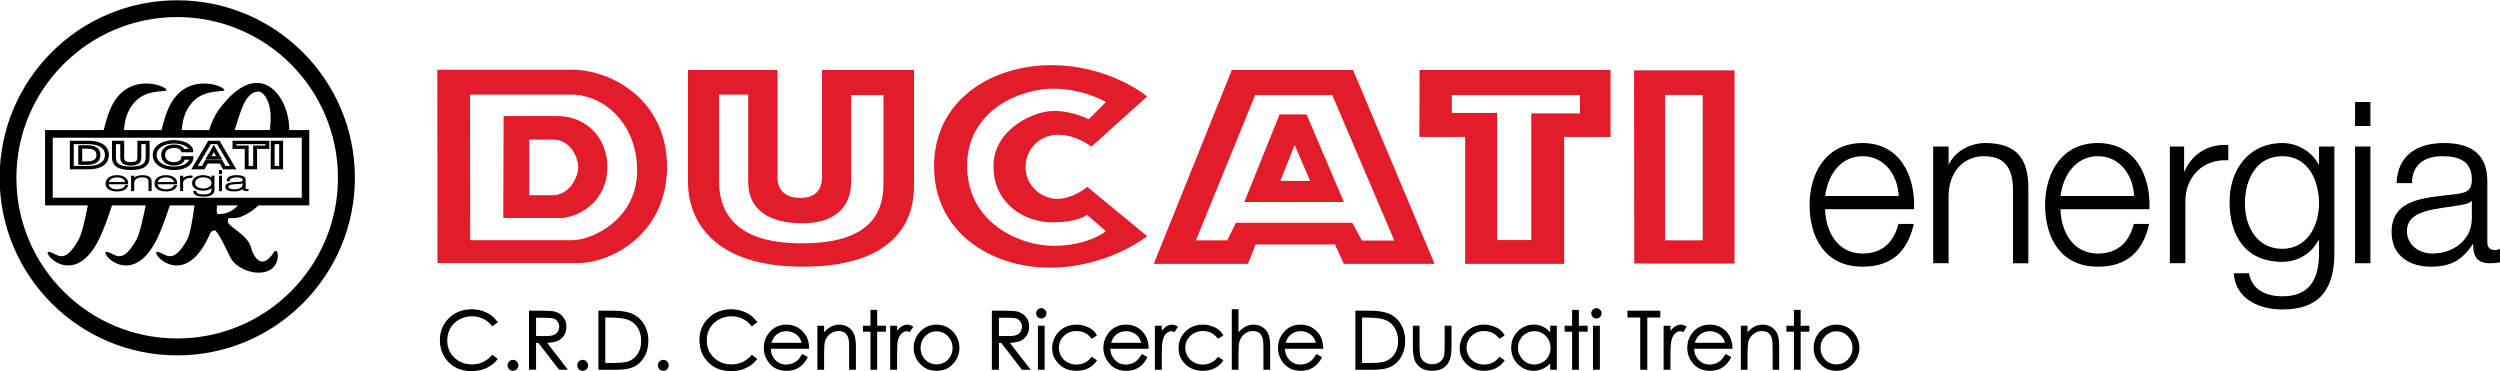 <svg
   width='500pt'
   height='74.265pt'
   viewBox='0 0 500 74.265'
   fill-rule='evenodd'
   version='1.1'
   id='svg34'
   sodipodi:docname='logo-Ducati-Energia-SSR-e-CRD.svg'
   inkscape:version='1.3.2 (091e20e, 2023-11-25, custom)'
   xmlns:inkscape='http://www.inkscape.org/namespaces/inkscape'
   xmlns:sodipodi='http://sodipodi.sourceforge.net/DTD/sodipodi-0.dtd'
   xmlns='http://www.w3.org/2000/svg'
   xmlns:svg='http://www.w3.org/2000/svg'>
  <defs
     id='defs34' />
  <sodipodi:namedview
     id='namedview34'
     pagecolor='#505050'
     bordercolor='#eeeeee'
     borderopacity='1'
     inkscape:showpageshadow='0'
     inkscape:pageopacity='0'
     inkscape:pagecheckerboard='0'
     inkscape:deskcolor='#d1d1d1'
     inkscape:document-units='pt'
     inkscape:zoom='0.97260882'
     inkscape:cx='365.5118'
     inkscape:cy='336.72325'
     inkscape:window-width='1920'
     inkscape:window-height='1137'
     inkscape:window-x='-8'
     inkscape:window-y='-8'
     inkscape:window-maximized='1'
     inkscape:current-layer='g34' />
  <g
     id='g34'>
    <g
       id='g2'
       transform='matrix(0.976,0,0,0.976,-38.467,-48.139)'
       inkscape:export-filename='Logo CRD Completo - Nero Pieno Trasparente - 673x100.png'
       inkscape:export-xdpi='95.840279'
       inkscape:export-ydpi='95.840279'>
      <g
         id='g15-6'
         transform='matrix(0.446,0,0,0.446,162.743,-100.386)'
         style='stroke-width:2.243'>
        <path
           style='fill:#e21c2a;stroke:none;stroke-width:6.234'
           d='M -13.824,367.698 H -75.6 l 0.072,88.848 h 64.512 c 15.624,0 40.968,-13.608 40.968,-44.208 0,-30.744 -25.488,-44.64 -43.776,-44.64 z m 0.144,78.336 h -46.8 l -0.072,-66.888 h 46.728 c 13.896,0 30.024,12.456 30.024,34.92 0,22.32 -20.52,31.968 -29.88,31.968 z'
           id='path1-9' />
        <path
           style='fill:#e21c2a;stroke:none;stroke-width:6.234'
           d='m -19.8,389.01 h -25.344 l -0.144,46.8 h 27.504 C -9.432,434.802 2.52,427.674 2.52,412.554 2.52,396.714 -9.576,389.01 -19.8,389.01 Z m -2.808,36.36 h -10.728 v -25.56 h 10.8 c 8.064,0 11.664,7.992 11.664,12.744 0,4.68 -4.176,12.816 -11.736,12.816 z'
           id='path2-0' />
        <path
           style='fill:#e21c2a;stroke:none;stroke-width:6.234'
           d='m 101.16,367.842 v 48.816 c 0,7.056 -3.744,9.936 -10.008,9.936 -6.336,0 -10.44,-3.168 -10.44,-9.36 V 367.842 H 39.6 c 0,0 0,37.872 0,51.912 0,12.672 7.128,38.448 52.776,38.448 45,0 51.048,-23.76 51.048,-36.864 v -53.496 z m 28.224,52.56 c 0,16.272 -9.936,27.072 -37.44,27.072 -27.504,0 -38.088,-11.376 -38.088,-28.8 0,-17.568 0,-39.528 0,-39.528 h 13.392 v 40.176 c 0,13.608 10.872,18.936 24.912,18.936 14.04,0 22.392,-6.624 22.392,-19.224 v -39.672 h 14.832 z'
           id='path3-0' />
        <path
           style='fill:#e21c2a;stroke:none;stroke-width:6.234'
           d='m 223.056,421.554 c 0,0 -6.48,5.472 -13.824,5.472 -7.344,0 -14.544,-6.12 -14.544,-14.472 0,-8.352 6.408,-14.976 14.976,-14.976 8.496,0 15.264,5.472 15.264,5.472 l 25.632,-23.04 c 0,0 -16.992,-14.4 -44.136,-14.4 -27.144,0 -53.784,15.912 -53.784,46.44 0,30.456 26.28,46.584 53.136,46.584 26.856,0 44.784,-14.472 44.784,-14.472 z m -55.224,-9.648 c 0,-26.064 25.128,-35.496 39.384,-35.496 14.256,0 24.408,6.12 24.408,6.12 l -7.92,7.92 c 0,0 -7.344,-3.816 -16.128,-3.816 -8.712,0 -27.648,8.136 -27.648,25.416 0,17.28 14.4,25.776 26.856,25.776 12.456,0 16.128,-3.456 16.128,-3.456 l 8.712,7.56 c 0,0 -8.28,6.696 -24.048,6.696 -15.696,0 -39.744,-10.656 -39.744,-36.72 z'
           id='path4-2' />
        <path
           style='fill:#e21c2a;stroke:none;stroke-width:6.234'
           d='M 345.168,367.842 H 289.44 l -35.856,89.064 h 43.272 l 3.528,-8.928 h 36.432 l 4.104,8.928 h 41.688 z m -0.36,70.2 h -53.496 l -3.96,8.064 h -14.4 l 27.216,-66.744 h 35.424 l 28.512,66.816 H 349.2 Z'
           id='path5-3' />
        <path
           style='fill:#e21c2a;stroke:none;stroke-width:6.234'
           d='M 323.784,388.218 H 311.4 l -16.2,40.248 h 45.72 z m -5.472,14.04 7.128,16.56 -13.68,-0.072 z'
           id='path6-7' />
        <path
           style='fill:#e21c2a;stroke:none;stroke-width:6.234'
           d='m 375.696,367.842 -0.072,30.744 h 21.024 v 58.32 h 45.504 v -58.32 h 21.312 v -30.744 z m 51.336,19.944 v 58.176 H 411.336 V 387.57 h -20.808 v -8.208 h 58.824 l 0.072,8.424 z'
           id='path7-9' />
        <path
           style='fill:#e21c2a;stroke:none;stroke-width:6.234'
           d='m 474.264,367.986 0.072,88.776 h 46.08 v -88.776 z m 31.536,78.12 H 488.52 V 379.29 h 17.28 z'
           id='path8-2' />
        <path
           style='fill:#000000;stroke:#000000;stroke-width:0.568'
           d='m 602.64,431.49 c 0.504,-14.832 -6.336,-29.808 -23.4,-29.808 -16.92,0 -24.048,14.112 -24.048,28.08 0,15.12 7.128,28.152 24.048,28.152 13.392,0 20.376,-7.056 23.184,-19.08 h -6.48 c -2.088,7.992 -7.2,13.608 -16.704,13.608 -12.456,0 -17.424,-11.448 -17.496,-20.952 z m -40.896,-5.472 c 1.008,-9.576 6.912,-18.864 17.496,-18.864 10.512,0 16.56,9.144 16.92,18.864 z'
           id='path9-2' />
        <path
           style='fill:#000000;stroke:#000000;stroke-width:0.568'
           d='m 612,456.33 h 6.48 v -31.032 c 0.216,-10.296 6.408,-18.144 16.704,-18.144 10.512,0 13.464,6.912 13.464,15.984 v 33.192 h 6.48 v -34.2 c 0,-12.6 -4.536,-20.448 -19.44,-20.448 -7.56,0 -14.616,4.32 -16.992,10.728 h -0.216 v -9.144 H 612 Z'
           id='path10-1' />
        <path
           style='fill:#000000;stroke:#000000;stroke-width:0.568'
           d='m 710.784,431.49 c 0.504,-14.832 -6.336,-29.808 -23.4,-29.808 -16.92,0 -23.976,14.112 -23.976,28.08 0,15.12 7.056,28.152 23.976,28.152 13.392,0 20.376,-7.056 23.184,-19.08 h -6.48 c -2.088,7.992 -7.2,13.608 -16.704,13.608 -12.456,0 -17.424,-11.448 -17.496,-20.952 z m -40.896,-5.472 c 1.008,-9.576 6.912,-18.864 17.496,-18.864 10.512,0 16.56,9.144 16.92,18.864 z'
           id='path11-7' />
        <path
           style='fill:#000000;stroke:#000000;stroke-width:0.568'
           d='m 720.72,456.33 h 6.552 v -28.296 c 0,-11.016 7.992,-19.656 19.728,-19.008 v -6.48 c -9.576,-0.432 -16.776,4.608 -20.088,13.176 h -0.216 v -12.456 h -5.976 z'
           id='path12-3' />
        <path
           style='fill:#000000;stroke:#000000;stroke-width:0.568'
           d='m 772.128,450.282 c -11.952,0 -17.496,-10.44 -17.496,-21.168 0,-10.944 5.184,-21.96 17.496,-21.96 12.312,0 17.136,11.664 17.136,21.96 0,10.872 -5.904,21.168 -17.136,21.168 z m 23.616,-47.016 h -6.48 v 9.144 h -0.216 c -2.592,-5.904 -9.144,-10.728 -16.92,-10.728 -15.336,0 -23.976,12.168 -23.976,26.712 0,15.192 6.984,27.288 23.976,27.288 7.632,0 13.896,-4.392 16.92,-10.872 h 0.216 v 7.2 c 0,12.96 -5.184,20.088 -17.136,20.088 -7.2,0 -14.112,-2.808 -15.552,-10.584 h -6.48 c 0.936,11.304 11.448,16.056 22.032,16.056 17.424,0 23.544,-9.72 23.616,-25.56 z'
           id='path13-0' />
        <path
           style='fill:#000000;stroke:#000000;stroke-width:0.568'
           d='m 805.824,456.33 h 6.48 v -53.064 h -6.48 z m 0,-63.072 h 6.48 v -10.44 h -6.48 z'
           id='path14-4' />
        <path
           style='fill:#000000;stroke:#000000;stroke-width:0.568'
           d='m 859.464,435.738 c 0.144,10.368 -8.64,16.704 -18.504,16.704 -6.12,0 -11.88,-4.032 -11.88,-10.512 0,-10.44 13.752,-10.296 24.768,-12.312 1.728,-0.288 4.608,-0.792 5.4,-2.304 h 0.216 z m -28.08,-16.2 c 0.216,-8.64 6.192,-12.384 14.184,-12.384 7.632,0 13.896,2.16 13.896,10.944 0,5.76 -2.952,6.48 -8.28,7.128 -14.04,1.656 -28.584,2.16 -28.584,17.064 0,10.728 8.064,15.624 17.856,15.624 10.152,0 14.832,-3.96 19.368,-10.872 h 0.216 c 0,5.616 1.008,9.288 7.56,9.288 1.8,0 2.808,-0.072 4.248,-0.432 v -5.472 c -0.504,0.216 -1.368,0.432 -2.088,0.432 -2.52,0 -3.744,-1.44 -3.744,-3.888 v -28.152 c 0,-14.256 -10.224,-17.136 -19.584,-17.136 -12.168,0 -20.952,5.4 -21.528,17.856 z'
           id='path15-2' />
      </g>
      <g
         id='g33-1'
         transform='matrix(0.446,0,0,0.446,162.743,-100.386)'
         style='stroke-width:2.243'>
        <g
           id='g17-4'
           style='stroke-width:2.243'>
          <path
             style='fill:#000000;stroke:none;stroke-width:2.243'
             d='m -195.12,335.802 c -45.072,0 -81.576,36.504 -81.576,81.576 0,45 36.504,81.576 81.576,81.576 45.072,0 81.648,-36.576 81.648,-81.576 0,-45.072 -36.576,-81.576 -81.648,-81.576 z m 0,155.376 c -40.752,0 -73.872,-33.048 -73.872,-73.8 0,-40.752 33.12,-73.872 73.872,-73.872 40.824,0 73.872,33.12 73.872,73.872 0,40.752 -33.048,73.8 -73.872,73.8 z'
             id='path16-3' />
          <path
             style='fill:#000000;stroke:none;stroke-width:2.243'
             d='m -165.96,435.306 c 3.096,-1.152 5.832,-3.024 8.208,-5.256 h 23.328 v -34.632 h -9.216 c 0.216,-15.336 -13.752,-34.92 -32.544,-9.072 -1.656,2.304 -3.096,5.472 -4.248,9.072 h -12.6 c 0.288,-3.096 0.792,-5.76 1.872,-8.136 4.464,-9.576 12.384,-9.36 17.064,-9.864 4.608,-0.576 -17.28,-11.376 -25.416,8.928 -1.008,2.448 -1.944,5.616 -2.808,9.072 h -17.28 c 0.288,-3.096 0.792,-5.76 1.872,-8.136 4.464,-9.576 12.384,-9.36 17.064,-9.864 4.608,-0.576 -17.28,-11.376 -25.416,8.928 -1.008,2.448 -1.944,5.616 -2.808,9.072 h -26.928 v 34.632 h 19.656 c -1.512,7.416 -2.88,13.392 -4.32,15.84 -6.552,11.664 -9.648,6.48 -13.176,5.544 -5.328,-1.368 11.952,19.656 23.976,-8.784 1.872,-4.536 3.384,-8.712 4.608,-12.6 h 15.48 c -1.512,7.416 -2.88,13.392 -4.32,15.84 -6.552,11.664 -9.648,6.48 -13.176,5.544 -5.328,-1.368 11.952,19.656 23.976,-8.784 1.872,-4.536 3.384,-8.712 4.608,-12.6 h 11.376 c -1.08,7.416 -2.088,13.392 -3.456,15.84 -6.552,11.664 -9.648,6.48 -13.176,5.544 -5.328,-1.368 11.88,19.656 23.904,-8.784 0,0 0.648,-1.152 2.016,-1.152 1.368,0 6.84,11.808 6.84,11.808 0,0 2.016,5.616 10.656,7.416 14.112,2.16 12.24,-12.6 9.792,-9.36 -6.624,10.512 -10.296,-0.792 -10.296,-0.792 -1.008,-6.984 -10.944,-10.44 -11.016,-13.248 -0.072,-2.736 1.944,-0.504 5.904,-2.016 z m 8.352,-57.6 c 1.512,0 6.984,4.032 5.04,17.712 h -16.128 c 2.664,-8.136 4.752,-17.712 11.088,-17.712 z m -29.016,48.816 h -10.872 -11.376 -15.192 -11.376 -16.848 v -27.576 h 22.536 9.792 16.776 9.792 11.88 11.664 16.704 9.216 6.048 v 27.576 h -16.704 -9.792 -11.952 z m 10.224,7.488 c -0.576,0 -0.648,-1.512 -0.432,-3.96 h 9.648 c -3.744,3.888 -6.912,3.96 -9.216,3.96 z'
             id='path17-9' />
        </g>
        <g
           id='g25-6'
           style='fill:#000000;stroke:#000000;stroke-width:0.568'>
          <path
             style='fill:#000000;stroke:#000000;stroke-width:0.568'
             d='m -236.088,400.602 h -8.064 v 12.6 h 8.064 c 5.904,0 9.288,-2.304 9.288,-6.336 0,-3.96 -3.384,-6.264 -9.288,-6.264 z m 0,11.592 h -6.84 V 401.61 h 6.84 c 5.112,0 8.064,1.944 8.064,5.256 0,3.384 -2.952,5.328 -8.064,5.328 z'
             id='path18-6' />
          <path
             style='fill:#000000;stroke:#000000;stroke-width:0.568'
             d='m -236.448,402.69 h -3.816 v 8.424 h 3.816 c 3.816,0 5.76,-1.44 5.76,-4.248 0,-2.736 -1.944,-4.176 -5.76,-4.176 z m 0,7.416 h -2.592 v -6.408 h 2.592 c 3.024,0 4.536,1.08 4.536,3.168 0,2.16 -1.512,3.24 -4.536,3.24 z'
             id='path19-0' />
          <path
             style='fill:#000000;stroke:#000000;stroke-width:0.568'
             d='m -213.12,408.018 c 0,1.296 -0.288,2.448 -3.312,2.448 -3.024,0 -3.312,-1.152 -3.312,-2.448 v -7.416 h -5.04 v 7.344 c 0,3.744 2.664,5.544 8.352,5.544 5.688,0 8.352,-1.8 8.352,-5.544 v -7.344 h -5.04 z m 1.224,0 v -6.408 h 2.592 v 6.336 c 0,3.24 -2.016,4.536 -7.128,4.536 -5.04,0 -7.128,-1.296 -7.128,-4.536 v -6.336 h 2.592 v 6.408 c 0,2.376 1.368,3.456 4.536,3.456 3.168,0 4.536,-1.08 4.536,-3.456 z'
             id='path20-5' />
          <path
             style='fill:#000000;stroke:#000000;stroke-width:0.568'
             d='m -187.92,407.73 h -5.04 v 0.288 c 0,0.864 -0.792,2.448 -3.744,2.448 -1.584,0 -4.248,-0.72 -4.248,-3.6 0,-3.384 3.744,-3.528 4.464,-3.528 1.872,0 3.096,0.648 3.456,1.8 l 0.072,0.216 h 4.896 v -0.288 c 0,-2.952 -4.392,-4.752 -8.424,-4.752 -5.616,0 -9.576,2.736 -9.576,6.552 0,3.888 3.888,6.624 9.36,6.624 6.984,0 8.784,-3.6 8.784,-5.472 z m -8.568,-6.408 c 4.464,0 6.768,2.016 7.128,3.096 h -2.664 c -0.648,-1.44 -2.664,-2.088 -4.464,-2.088 -2.808,0 -5.688,1.44 -5.688,4.536 0,3.168 2.88,4.608 5.472,4.608 3.672,0 4.608,-1.944 4.896,-2.736 h 2.592 c -0.288,1.08 -1.656,3.744 -7.488,3.744 -3.888,0 -8.136,-1.728 -8.136,-5.616 0,-3.24 3.456,-5.544 8.352,-5.544 z'
             id='path21-8' />
          <path
             style='fill:#000000;stroke:#000000;stroke-width:0.568'
             d='m -181.728,408.738 h 6.84 l -3.384,-5.976 z m 1.944,-1.008 1.512,-2.736 1.512,2.736 z'
             id='path22-2' />
          <path
             style='fill:#000000;stroke:#000000;stroke-width:0.568'
             d='m -180.648,400.602 -7.488,12.6 h 5.4 l 1.44,-2.664 h 5.976 l 1.44,2.664 h 5.472 l -7.416,-12.6 z m 7.56,11.592 -1.512,-2.664 h -7.488 l -1.44,2.664 h -2.592 l 6.264,-10.584 h 3.24 l 6.264,10.584 z'
             id='path23-2' />
          <path
             style='fill:#000000;stroke:#000000;stroke-width:0.568'
             d='m -169.416,403.77 h 5.616 v 9.432 h 5.112 v -9.432 h 5.616 v -3.168 h -16.344 z m 9.504,-0.936 v 9.36 h -2.664 v -9.36 h -5.616 v -1.224 h 13.896 v 1.224 z'
             id='path24-6' />
          <path
             style='fill:#000000;stroke:#000000;stroke-width:0.568'
             d='m -151.848,400.602 v 12.6 h 5.112 v -12.6 z m 1.224,11.592 V 401.61 h 2.664 v 10.584 z'
             id='path25-8' />
        </g>
        <g
           id='g32-3'
           style='fill:#000000;stroke:#000000;stroke-width:0.568'>
          <path
             style='fill:#000000;stroke:#000000;stroke-width:0.568'
             d='m -226.944,420.042 c 0,1.44 1.368,2.88 4.104,2.88 2.088,0 3.6,-0.72 4.032,-1.944 h 0.792 c -0.432,1.512 -2.16,2.376 -4.824,2.376 -3.24,0 -4.968,-1.512 -4.896,-3.312 -0.072,-1.8 1.584,-3.6 4.896,-3.6 3.528,0 5.04,1.656 4.896,3.6 z m 8.208,-0.432 c -0.072,-1.44 -1.512,-2.736 -4.104,-2.736 -2.448,0 -3.888,1.368 -4.104,2.736 z'
             id='path26-2' />
          <path
             style='fill:#000000;stroke:#000000;stroke-width:0.568'
             d='m -216,416.658 h 0.864 v 1.368 0 c 0.576,-1.008 2.232,-1.584 4.032,-1.584 3.888,0 3.96,1.872 3.96,2.736 v 4.032 h -0.864 v -4.104 c 0,-0.72 -0.144,-2.232 -3.168,-2.232 -2.448,0 -3.96,1.152 -3.96,2.808 v 3.528 H -216 Z'
             id='path27-5' />
          <path
             style='fill:#000000;stroke:#000000;stroke-width:0.568'
             d='m -204.408,420.042 c -0.072,1.44 1.368,2.88 4.104,2.88 2.088,0 3.6,-0.72 3.96,-1.944 h 0.864 c -0.432,1.512 -2.16,2.376 -4.824,2.376 -3.24,0 -4.968,-1.512 -4.968,-3.312 0,-1.8 1.584,-3.6 4.968,-3.6 3.456,0 5.04,1.656 4.896,3.6 z m 8.136,-0.432 c 0,-1.44 -1.512,-2.736 -4.032,-2.736 -2.52,0 -3.96,1.368 -4.104,2.736 z'
             id='path28-6' />
          <path
             style='fill:#000000;stroke:#000000;stroke-width:0.568'
             d='m -192.672,418.098 h 0.072 c 0.432,-0.864 2.232,-1.584 4.248,-1.512 v 0.504 c -0.864,-0.072 -2.088,0.072 -3.024,0.648 -0.864,0.504 -1.224,0.936 -1.296,1.872 v 3.6 h -0.792 v -6.552 h 0.792 z'
             id='path29-2' />
          <path
             style='fill:#000000;stroke:#000000;stroke-width:0.568'
             d='m -178.272,416.658 v 6.192 c 0,0.504 0,3.024 -4.824,2.88 -2.376,0 -4.176,-0.504 -4.32,-2.088 h 0.792 c 0.216,1.224 1.728,1.656 3.6,1.656 3.888,0 3.96,-1.872 3.96,-2.304 v -1.512 h -0.072 c -0.792,0.936 -2.16,1.512 -4.032,1.512 -3.24,0 -4.824,-1.44 -4.824,-3.24 0,-1.8 1.728,-3.312 4.824,-3.312 1.728,0 3.456,0.576 4.032,1.584 h 0.072 v -1.368 z m -8.856,3.096 c 0,1.512 1.368,2.808 3.96,2.808 2.736,0 4.104,-1.368 4.104,-2.808 0,-1.512 -1.368,-2.88 -4.104,-2.88 -2.664,0 -3.96,1.44 -3.96,2.88 z'
             id='path30-3' />
          <path
             style='fill:#000000;stroke:#000000;stroke-width:0.568'
             d='m -175.608,415.362 v -1.296 h 0.792 v 1.296 z m 0,7.848 v -6.552 h 0.792 v 6.552 z'
             id='path31-4' />
          <path
             style='fill:#000000;stroke:#000000;stroke-width:0.568'
             d='m -163.944,421.986 c 0,0.36 0,0.792 0.72,0.792 0.144,0 0.36,0 0.576,0 v 0.36 c -0.216,0.072 -0.432,0.072 -0.648,0.072 -1.296,0 -1.512,-0.432 -1.512,-0.936 v -0.36 0 c -0.504,0.792 -2.016,1.44 -4.176,1.44 -2.088,0 -3.744,-0.432 -3.744,-1.872 0,-1.512 2.304,-1.8 4.104,-1.872 3.744,-0.144 3.888,-0.288 3.888,-1.44 0,-0.288 -0.576,-1.296 -3.096,-1.296 -2.016,0 -3.312,0.648 -3.456,1.8 h -0.792 c 0.072,-1.44 1.584,-2.232 4.248,-2.232 1.944,0 3.888,0.36 3.888,1.728 z m -0.864,-2.52 c -0.648,0.504 -2.376,0.432 -4.032,0.576 -1.944,0.072 -3.024,0.504 -3.024,1.44 0,0.792 0.936,1.44 2.952,1.44 3.744,0 4.104,-1.872 4.104,-2.16 z'
             id='path32-4' />
        </g>
      </g>
      <path
         style='fill:#000000;stroke:#000000;stroke-width:0.253'
         d='m 141.239,115.327 -0.931,0.706 c -0.514,-0.674 -1.123,-1.188 -1.862,-1.508 -0.706,-0.353 -1.508,-0.514 -2.375,-0.514 -0.931,0 -1.797,0.225 -2.6,0.674 -0.835,0.449 -1.444,1.059 -1.894,1.829 -0.417,0.738 -0.642,1.605 -0.642,2.568 0,1.444 0.481,2.632 1.476,3.595 0.995,0.963 2.247,1.444 3.723,1.444 1.669,0 3.049,-0.642 4.172,-1.926 l 0.931,0.706 c -0.578,0.738 -1.316,1.316 -2.215,1.733 -0.867,0.417 -1.862,0.61 -2.953,0.61 -2.054,0 -3.691,-0.674 -4.879,-2.054 -1.027,-1.155 -1.508,-2.568 -1.508,-4.205 0,-1.733 0.61,-3.21 1.829,-4.397 1.188,-1.155 2.728,-1.765 4.558,-1.765 1.091,0 2.086,0.225 2.985,0.674 0.899,0.417 1.605,1.027 2.183,1.829 z m 3.274,7.863 c 0.289,0 0.514,0.096 0.706,0.289 0.193,0.193 0.289,0.417 0.289,0.706 0,0.257 -0.096,0.514 -0.289,0.706 -0.193,0.193 -0.417,0.289 -0.706,0.289 -0.257,0 -0.481,-0.096 -0.674,-0.289 -0.193,-0.193 -0.289,-0.449 -0.289,-0.706 0,-0.289 0.096,-0.514 0.289,-0.706 0.193,-0.193 0.417,-0.289 0.674,-0.289 z m 3.434,-10.078 h 2.375 c 1.316,0 2.183,0.064 2.664,0.16 0.706,0.193 1.284,0.514 1.701,1.059 0.449,0.514 0.674,1.155 0.674,1.926 0,0.642 -0.16,1.22 -0.449,1.701 -0.321,0.481 -0.738,0.867 -1.316,1.123 -0.546,0.225 -1.348,0.353 -2.311,0.385 l 4.237,5.488 h -1.476 l -4.237,-5.488 h -0.674 v 5.488 h -1.188 z m 1.188,1.188 v 4.012 h 2.054 c 0.77,0 1.348,-0.064 1.733,-0.225 0.385,-0.128 0.674,-0.385 0.899,-0.706 0.193,-0.321 0.321,-0.706 0.321,-1.123 0,-0.385 -0.128,-0.738 -0.321,-1.059 -0.225,-0.321 -0.514,-0.578 -0.867,-0.706 -0.353,-0.128 -0.931,-0.193 -1.733,-0.193 z m 9.661,8.891 c 0.289,0 0.514,0.096 0.706,0.289 0.193,0.193 0.289,0.417 0.289,0.706 0,0.257 -0.096,0.514 -0.289,0.706 -0.193,0.193 -0.417,0.289 -0.706,0.289 -0.257,0 -0.481,-0.096 -0.674,-0.289 -0.193,-0.193 -0.289,-0.449 -0.289,-0.706 0,-0.289 0.096,-0.514 0.289,-0.706 0.193,-0.193 0.417,-0.289 0.674,-0.289 z m 3.37,1.765 v -11.843 h 2.471 c 1.765,0 3.049,0.16 3.851,0.449 1.123,0.385 2.022,1.091 2.664,2.086 0.674,0.995 0.995,2.183 0.995,3.531 0,1.188 -0.257,2.247 -0.77,3.145 -0.514,0.899 -1.188,1.573 -1.99,1.99 -0.835,0.417 -1.99,0.642 -3.434,0.642 z m 1.155,-1.123 h 1.348 c 1.637,0 2.76,-0.096 3.402,-0.289 0.899,-0.289 1.605,-0.834 2.086,-1.573 0.514,-0.77 0.77,-1.669 0.77,-2.76 0,-1.155 -0.257,-2.118 -0.802,-2.921 -0.578,-0.834 -1.348,-1.38 -2.311,-1.669 -0.738,-0.225 -1.958,-0.353 -3.659,-0.353 h -0.834 z m 12.036,-0.642 c 0.257,0 0.481,0.096 0.674,0.289 0.193,0.193 0.289,0.417 0.289,0.706 0,0.257 -0.096,0.514 -0.289,0.706 -0.193,0.193 -0.417,0.289 -0.674,0.289 -0.289,0 -0.514,-0.096 -0.706,-0.289 -0.193,-0.193 -0.289,-0.449 -0.289,-0.706 0,-0.289 0.096,-0.514 0.289,-0.706 0.193,-0.193 0.417,-0.289 0.706,-0.289 z m 19.065,-7.863 -0.931,0.706 c -0.514,-0.674 -1.123,-1.188 -1.862,-1.508 -0.706,-0.353 -1.508,-0.514 -2.375,-0.514 -0.931,0 -1.797,0.225 -2.6,0.674 -0.835,0.449 -1.444,1.059 -1.894,1.829 -0.417,0.738 -0.642,1.605 -0.642,2.568 0,1.444 0.481,2.632 1.476,3.595 0.995,0.963 2.247,1.444 3.723,1.444 1.669,0 3.049,-0.642 4.172,-1.926 l 0.931,0.706 c -0.578,0.738 -1.316,1.316 -2.215,1.733 -0.867,0.417 -1.862,0.61 -2.953,0.61 -2.054,0 -3.691,-0.674 -4.879,-2.054 -1.027,-1.155 -1.509,-2.568 -1.509,-4.205 0,-1.733 0.61,-3.21 1.829,-4.397 1.188,-1.155 2.728,-1.765 4.558,-1.765 1.091,0 2.086,0.225 2.985,0.674 0.899,0.417 1.605,1.027 2.183,1.829 z m 9.404,6.708 0.963,0.514 c -0.321,0.61 -0.674,1.091 -1.091,1.476 -0.385,0.385 -0.867,0.674 -1.38,0.867 -0.481,0.193 -1.059,0.289 -1.701,0.289 -1.444,0 -2.568,-0.481 -3.37,-1.412 -0.802,-0.931 -1.188,-1.99 -1.188,-3.177 0,-1.091 0.321,-2.086 1.027,-2.953 0.867,-1.091 2.022,-1.669 3.466,-1.669 1.476,0 2.664,0.578 3.563,1.701 0.642,0.802 0.963,1.797 0.963,2.985 h -7.863 c 0.032,1.027 0.353,1.862 0.963,2.503 0.642,0.674 1.412,0.995 2.343,0.995 0.417,0 0.867,-0.096 1.284,-0.225 0.417,-0.16 0.77,-0.385 1.091,-0.642 0.289,-0.257 0.61,-0.674 0.931,-1.252 z m 0,-2.343 c -0.128,-0.61 -0.353,-1.091 -0.642,-1.444 -0.289,-0.353 -0.674,-0.642 -1.155,-0.867 -0.449,-0.225 -0.963,-0.321 -1.476,-0.321 -0.867,0 -1.605,0.289 -2.215,0.834 -0.449,0.385 -0.77,0.995 -1.027,1.797 z m 3.21,-3.498 h 1.123 v 1.573 c 0.449,-0.578 0.963,-1.027 1.508,-1.348 0.546,-0.289 1.123,-0.449 1.765,-0.449 0.674,0 1.252,0.193 1.733,0.514 0.514,0.321 0.899,0.77 1.123,1.348 0.257,0.546 0.385,1.444 0.385,2.632 v 4.493 h -1.123 v -4.172 c 0,-0.995 -0.032,-1.669 -0.128,-2.022 -0.128,-0.578 -0.385,-0.995 -0.77,-1.316 -0.353,-0.289 -0.835,-0.417 -1.444,-0.417 -0.674,0 -1.284,0.225 -1.829,0.674 -0.546,0.449 -0.899,0.995 -1.059,1.669 -0.096,0.417 -0.16,1.22 -0.16,2.375 v 3.21 h -1.123 z m 10.88,-3.242 h 1.123 v 3.242 h 1.797 v 0.963 h -1.797 v 7.799 h -1.123 v -7.799 h -1.541 v -0.963 h 1.541 z m 4.044,3.242 h 1.155 v 1.284 c 0.321,-0.481 0.706,-0.867 1.059,-1.123 0.385,-0.257 0.802,-0.385 1.22,-0.385 0.289,0 0.642,0.128 0.995,0.321 l -0.61,0.931 c -0.225,-0.096 -0.417,-0.16 -0.578,-0.16 -0.385,0 -0.738,0.16 -1.091,0.481 -0.353,0.289 -0.61,0.77 -0.802,1.444 -0.128,0.481 -0.193,1.476 -0.193,3.017 v 2.953 h -1.155 z m 9.372,-0.225 c 1.348,0 2.471,0.514 3.338,1.476 0.802,0.899 1.22,1.958 1.22,3.145 0,1.22 -0.417,2.311 -1.284,3.21 -0.834,0.931 -1.926,1.38 -3.274,1.38 -1.348,0 -2.439,-0.449 -3.274,-1.38 -0.867,-0.899 -1.284,-1.99 -1.284,-3.21 0,-1.188 0.417,-2.247 1.22,-3.145 0.867,-0.963 1.99,-1.476 3.338,-1.476 z m 0,1.123 c -0.931,0 -1.733,0.321 -2.407,1.027 -0.674,0.706 -0.995,1.541 -0.995,2.503 0,0.642 0.16,1.22 0.449,1.765 0.321,0.546 0.738,0.963 1.252,1.284 0.514,0.289 1.091,0.449 1.701,0.449 0.642,0 1.188,-0.16 1.733,-0.449 0.514,-0.321 0.931,-0.738 1.22,-1.284 0.321,-0.546 0.449,-1.123 0.449,-1.765 0,-0.963 -0.321,-1.797 -0.995,-2.503 -0.674,-0.706 -1.476,-1.027 -2.407,-1.027 z m 11.458,-3.98 h 2.343 c 1.316,0 2.215,0.064 2.664,0.16 0.706,0.193 1.284,0.514 1.733,1.059 0.449,0.514 0.642,1.155 0.642,1.926 0,0.642 -0.128,1.22 -0.449,1.701 -0.289,0.481 -0.738,0.867 -1.284,1.123 -0.578,0.225 -1.348,0.353 -2.343,0.385 l 4.269,5.488 h -1.476 l -4.237,-5.488 h -0.674 v 5.488 h -1.188 z m 1.188,1.188 v 4.012 h 2.022 c 0.802,0 1.38,-0.064 1.765,-0.225 0.353,-0.128 0.674,-0.385 0.867,-0.706 0.225,-0.321 0.321,-0.706 0.321,-1.123 0,-0.385 -0.096,-0.738 -0.321,-1.059 -0.225,-0.321 -0.481,-0.578 -0.834,-0.706 -0.353,-0.128 -0.931,-0.193 -1.733,-0.193 z m 8.826,-1.701 c 0.257,0 0.449,0.096 0.642,0.289 0.193,0.16 0.289,0.385 0.289,0.642 0,0.257 -0.096,0.481 -0.289,0.674 -0.193,0.16 -0.385,0.257 -0.642,0.257 -0.257,0 -0.481,-0.096 -0.674,-0.257 -0.16,-0.193 -0.257,-0.417 -0.257,-0.674 0,-0.257 0.096,-0.481 0.257,-0.642 0.193,-0.193 0.417,-0.289 0.674,-0.289 z m -0.578,3.595 h 1.123 v 8.762 h -1.123 z m 11.811,1.829 -0.899,0.546 c -0.77,-1.027 -1.797,-1.541 -3.145,-1.541 -1.059,0 -1.958,0.353 -2.664,1.059 -0.706,0.674 -1.059,1.509 -1.059,2.471 0,0.642 0.16,1.252 0.481,1.829 0.321,0.546 0.77,0.995 1.348,1.284 0.578,0.321 1.188,0.481 1.894,0.481 1.284,0 2.343,-0.514 3.145,-1.541 l 0.899,0.578 c -0.417,0.642 -0.963,1.123 -1.669,1.476 -0.706,0.353 -1.509,0.514 -2.407,0.514 -1.38,0 -2.536,-0.449 -3.434,-1.316 -0.931,-0.899 -1.38,-1.958 -1.38,-3.21 0,-0.834 0.225,-1.637 0.642,-2.375 0.417,-0.706 0.995,-1.284 1.765,-1.701 0.738,-0.385 1.573,-0.61 2.471,-0.61 0.61,0 1.155,0.096 1.701,0.289 0.514,0.16 0.995,0.385 1.348,0.674 0.385,0.289 0.706,0.642 0.963,1.091 z m 9.404,4.012 0.931,0.514 c -0.289,0.61 -0.674,1.091 -1.059,1.476 -0.417,0.385 -0.867,0.674 -1.38,0.867 -0.514,0.193 -1.091,0.289 -1.733,0.289 -1.412,0 -2.536,-0.481 -3.338,-1.412 -0.802,-0.931 -1.22,-1.99 -1.22,-3.177 0,-1.091 0.353,-2.086 1.027,-2.953 0.867,-1.091 2.022,-1.669 3.466,-1.669 1.476,0 2.696,0.578 3.563,1.701 0.642,0.802 0.963,1.797 0.963,2.985 h -7.863 c 0.032,1.027 0.353,1.862 0.995,2.503 0.61,0.674 1.38,0.995 2.311,0.995 0.449,0 0.867,-0.096 1.316,-0.225 0.417,-0.16 0.77,-0.385 1.059,-0.642 0.289,-0.257 0.61,-0.674 0.963,-1.252 z m 0,-2.343 c -0.16,-0.61 -0.385,-1.091 -0.674,-1.444 -0.289,-0.353 -0.642,-0.642 -1.123,-0.867 -0.481,-0.225 -0.963,-0.321 -1.476,-0.321 -0.867,0 -1.605,0.289 -2.215,0.834 -0.449,0.385 -0.802,0.995 -1.027,1.797 z m 2.76,-3.498 h 1.155 v 1.284 c 0.353,-0.481 0.706,-0.867 1.091,-1.123 0.385,-0.257 0.77,-0.385 1.188,-0.385 0.321,0 0.642,0.128 0.995,0.321 l -0.578,0.931 c -0.257,-0.096 -0.449,-0.16 -0.61,-0.16 -0.385,0 -0.738,0.16 -1.091,0.481 -0.353,0.289 -0.61,0.77 -0.77,1.444 -0.16,0.481 -0.225,1.476 -0.225,3.017 v 2.953 h -1.155 z m 13.737,1.829 -0.899,0.546 c -0.77,-1.027 -1.829,-1.541 -3.145,-1.541 -1.059,0 -1.958,0.353 -2.664,1.059 -0.706,0.674 -1.059,1.509 -1.059,2.471 0,0.642 0.16,1.252 0.481,1.829 0.321,0.546 0.77,0.995 1.348,1.284 0.546,0.321 1.188,0.481 1.894,0.481 1.284,0 2.343,-0.514 3.145,-1.541 l 0.899,0.578 c -0.417,0.642 -0.963,1.123 -1.669,1.476 -0.706,0.353 -1.509,0.514 -2.407,0.514 -1.412,0 -2.536,-0.449 -3.466,-1.316 -0.899,-0.899 -1.348,-1.958 -1.348,-3.21 0,-0.834 0.193,-1.637 0.642,-2.375 0.417,-0.706 0.995,-1.284 1.733,-1.701 0.77,-0.385 1.605,-0.61 2.503,-0.61 0.578,0 1.155,0.096 1.701,0.289 0.514,0.16 0.995,0.385 1.348,0.674 0.385,0.289 0.706,0.642 0.963,1.091 z m 2.022,-5.2 h 1.123 v 4.943 c 0.449,-0.578 0.963,-1.027 1.508,-1.348 0.546,-0.289 1.123,-0.449 1.733,-0.449 0.674,0 1.252,0.193 1.765,0.514 0.481,0.321 0.867,0.77 1.123,1.348 0.225,0.546 0.353,1.412 0.353,2.632 v 4.493 h -1.123 v -4.172 c 0,-0.995 -0.032,-1.669 -0.128,-2.022 -0.128,-0.578 -0.385,-0.995 -0.77,-1.316 -0.353,-0.289 -0.835,-0.417 -1.444,-0.417 -0.674,0 -1.252,0.225 -1.797,0.674 -0.514,0.449 -0.867,0.995 -1.059,1.669 -0.096,0.417 -0.16,1.22 -0.16,2.375 v 3.21 h -1.123 z m 17.235,9.211 0.963,0.514 c -0.321,0.61 -0.674,1.091 -1.091,1.476 -0.417,0.385 -0.867,0.674 -1.38,0.867 -0.514,0.193 -1.059,0.289 -1.701,0.289 -1.444,0 -2.568,-0.481 -3.37,-1.412 -0.802,-0.931 -1.188,-1.99 -1.188,-3.177 0,-1.091 0.321,-2.086 1.027,-2.953 0.834,-1.091 1.99,-1.669 3.434,-1.669 1.508,0 2.696,0.578 3.595,1.701 0.61,0.802 0.931,1.797 0.963,2.985 h -7.863 c 0,1.027 0.353,1.862 0.963,2.503 0.642,0.674 1.412,0.995 2.343,0.995 0.417,0 0.867,-0.096 1.284,-0.225 0.417,-0.16 0.77,-0.385 1.059,-0.642 0.321,-0.257 0.642,-0.674 0.963,-1.252 z m 0,-2.343 c -0.128,-0.61 -0.353,-1.091 -0.642,-1.444 -0.289,-0.353 -0.674,-0.642 -1.155,-0.867 -0.449,-0.225 -0.963,-0.321 -1.476,-0.321 -0.867,0 -1.605,0.289 -2.215,0.834 -0.449,0.385 -0.77,0.995 -1.027,1.797 z m 8.088,5.264 v -11.843 h 2.439 c 1.765,0 3.049,0.16 3.852,0.449 1.155,0.385 2.054,1.091 2.696,2.086 0.642,0.995 0.963,2.183 0.963,3.531 0,1.188 -0.257,2.247 -0.77,3.145 -0.514,0.899 -1.155,1.573 -1.99,1.99 -0.802,0.417 -1.958,0.642 -3.434,0.642 z m 1.123,-1.123 h 1.38 c 1.637,0 2.76,-0.096 3.402,-0.289 0.867,-0.289 1.573,-0.834 2.086,-1.573 0.514,-0.77 0.77,-1.669 0.77,-2.76 0,-1.155 -0.289,-2.118 -0.834,-2.921 -0.546,-0.834 -1.316,-1.38 -2.311,-1.669 -0.738,-0.225 -1.958,-0.353 -3.659,-0.353 h -0.834 z m 10.656,-7.639 h 1.123 v 4.108 c 0,0.995 0.064,1.669 0.16,2.054 0.193,0.514 0.481,0.963 0.931,1.252 0.449,0.321 0.995,0.481 1.637,0.481 0.61,0 1.155,-0.16 1.573,-0.449 0.449,-0.321 0.738,-0.706 0.931,-1.188 0.096,-0.353 0.16,-1.059 0.16,-2.15 v -4.108 h 1.155 v 4.301 c 0,1.22 -0.16,2.118 -0.449,2.728 -0.257,0.61 -0.674,1.091 -1.252,1.444 -0.578,0.353 -1.284,0.514 -2.118,0.514 -0.867,0 -1.573,-0.16 -2.15,-0.514 -0.578,-0.353 -0.995,-0.834 -1.284,-1.444 -0.257,-0.642 -0.417,-1.573 -0.417,-2.792 z m 18.519,1.829 -0.899,0.546 c -0.77,-1.027 -1.829,-1.541 -3.177,-1.541 -1.059,0 -1.926,0.353 -2.632,1.059 -0.706,0.674 -1.059,1.509 -1.059,2.471 0,0.642 0.16,1.252 0.481,1.829 0.321,0.546 0.77,0.995 1.316,1.284 0.578,0.321 1.22,0.481 1.926,0.481 1.284,0 2.343,-0.514 3.145,-1.541 l 0.899,0.578 c -0.417,0.642 -0.995,1.123 -1.701,1.476 -0.706,0.353 -1.508,0.514 -2.407,0.514 -1.38,0 -2.536,-0.449 -3.434,-1.316 -0.899,-0.899 -1.38,-1.958 -1.38,-3.21 0,-0.834 0.225,-1.637 0.642,-2.375 0.449,-0.706 1.027,-1.284 1.765,-1.701 0.738,-0.385 1.573,-0.61 2.503,-0.61 0.578,0 1.123,0.096 1.669,0.289 0.546,0.16 0.995,0.385 1.38,0.674 0.385,0.289 0.706,0.642 0.963,1.091 z m 10.72,-1.829 v 8.762 h -1.091 v -1.509 c -0.481,0.578 -0.995,0.995 -1.605,1.284 -0.578,0.289 -1.22,0.449 -1.926,0.449 -1.22,0 -2.279,-0.449 -3.177,-1.348 -0.867,-0.899 -1.284,-1.99 -1.284,-3.274 0,-1.252 0.417,-2.343 1.316,-3.242 0.867,-0.899 1.958,-1.348 3.177,-1.348 0.738,0 1.38,0.16 1.958,0.481 0.578,0.289 1.091,0.738 1.541,1.348 v -1.605 z m -4.493,0.867 c -0.61,0 -1.188,0.16 -1.733,0.481 -0.546,0.289 -0.963,0.738 -1.252,1.284 -0.321,0.546 -0.481,1.155 -0.481,1.765 0,0.61 0.16,1.22 0.481,1.765 0.321,0.578 0.738,0.995 1.252,1.316 0.546,0.321 1.123,0.481 1.733,0.481 0.61,0 1.188,-0.16 1.733,-0.481 0.578,-0.289 0.995,-0.706 1.284,-1.252 0.289,-0.514 0.449,-1.123 0.449,-1.797 0,-0.995 -0.321,-1.862 -0.995,-2.536 -0.674,-0.674 -1.476,-1.027 -2.471,-1.027 z m 7.896,-4.108 h 1.123 v 3.242 h 1.797 v 0.963 h -1.797 v 7.799 h -1.123 v -7.799 h -1.541 v -0.963 h 1.541 z m 4.846,-0.353 c 0.257,0 0.481,0.096 0.642,0.289 0.193,0.16 0.289,0.385 0.289,0.642 0,0.257 -0.096,0.481 -0.289,0.674 -0.16,0.16 -0.385,0.257 -0.642,0.257 -0.257,0 -0.481,-0.096 -0.642,-0.257 -0.193,-0.193 -0.289,-0.417 -0.289,-0.674 0,-0.257 0.096,-0.481 0.289,-0.642 0.16,-0.193 0.385,-0.289 0.642,-0.289 z m -0.578,3.595 h 1.155 v 8.762 h -1.155 z m 7.061,-1.926 v -1.155 h 6.483 v 1.155 h -2.664 v 10.688 h -1.188 v -10.688 z m 7.414,1.926 h 1.155 v 1.284 c 0.353,-0.481 0.706,-0.867 1.091,-1.123 0.385,-0.257 0.77,-0.385 1.188,-0.385 0.321,0 0.642,0.128 0.995,0.321 l -0.578,0.931 c -0.257,-0.096 -0.449,-0.16 -0.61,-0.16 -0.353,0 -0.738,0.16 -1.091,0.481 -0.321,0.289 -0.61,0.77 -0.77,1.444 -0.16,0.481 -0.225,1.476 -0.225,3.017 v 2.953 h -1.155 z m 12.614,5.841 0.963,0.514 c -0.321,0.61 -0.674,1.091 -1.091,1.476 -0.417,0.385 -0.867,0.674 -1.38,0.867 -0.514,0.193 -1.091,0.289 -1.733,0.289 -1.412,0 -2.536,-0.481 -3.338,-1.412 -0.802,-0.931 -1.188,-1.99 -1.188,-3.177 0,-1.091 0.321,-2.086 0.995,-2.953 0.867,-1.091 2.022,-1.669 3.466,-1.669 1.509,0 2.696,0.578 3.595,1.701 0.61,0.802 0.931,1.797 0.963,2.985 h -7.863 c 0,1.027 0.321,1.862 0.963,2.503 0.642,0.674 1.412,0.995 2.311,0.995 0.449,0 0.899,-0.096 1.316,-0.225 0.417,-0.16 0.77,-0.385 1.059,-0.642 0.289,-0.257 0.61,-0.674 0.963,-1.252 z m 0,-2.343 c -0.16,-0.61 -0.353,-1.091 -0.642,-1.444 -0.289,-0.353 -0.674,-0.642 -1.155,-0.867 -0.481,-0.225 -0.963,-0.321 -1.476,-0.321 -0.867,0 -1.605,0.289 -2.215,0.834 -0.449,0.385 -0.802,0.995 -1.027,1.797 z m 3.21,-3.498 h 1.123 v 1.573 c 0.449,-0.578 0.931,-1.027 1.476,-1.348 0.546,-0.289 1.155,-0.449 1.797,-0.449 0.642,0 1.22,0.193 1.733,0.514 0.514,0.321 0.899,0.77 1.123,1.348 0.257,0.546 0.353,1.444 0.353,2.632 v 4.493 h -1.091 v -4.172 c 0,-0.995 -0.064,-1.669 -0.128,-2.022 -0.16,-0.578 -0.385,-0.995 -0.77,-1.316 -0.385,-0.289 -0.867,-0.417 -1.444,-0.417 -0.674,0 -1.284,0.225 -1.829,0.674 -0.546,0.449 -0.899,0.995 -1.059,1.669 -0.128,0.417 -0.16,1.22 -0.16,2.375 v 3.21 h -1.123 z m 10.88,-3.242 h 1.123 v 3.242 h 1.797 v 0.963 h -1.797 v 7.799 h -1.123 v -7.799 h -1.541 v -0.963 h 1.541 z m 8.602,3.017 c 1.348,0 2.439,0.514 3.338,1.476 0.802,0.899 1.22,1.958 1.22,3.145 0,1.22 -0.449,2.311 -1.284,3.21 -0.867,0.931 -1.958,1.38 -3.274,1.38 -1.348,0 -2.439,-0.449 -3.274,-1.38 -0.867,-0.899 -1.284,-1.99 -1.284,-3.21 0,-1.188 0.385,-2.247 1.188,-3.145 0.899,-0.963 2.022,-1.476 3.37,-1.476 z m 0,1.123 c -0.931,0 -1.733,0.321 -2.407,1.027 -0.674,0.706 -0.995,1.541 -0.995,2.503 0,0.642 0.128,1.22 0.449,1.765 0.289,0.546 0.706,0.963 1.22,1.284 0.546,0.289 1.091,0.449 1.733,0.449 0.61,0 1.188,-0.16 1.701,-0.449 0.514,-0.321 0.931,-0.738 1.252,-1.284 0.289,-0.546 0.449,-1.123 0.449,-1.765 0,-0.963 -0.321,-1.797 -0.995,-2.503 -0.674,-0.706 -1.476,-1.027 -2.407,-1.027 z'
         id='path33-5' />
    </g>
  </g>
</svg>
